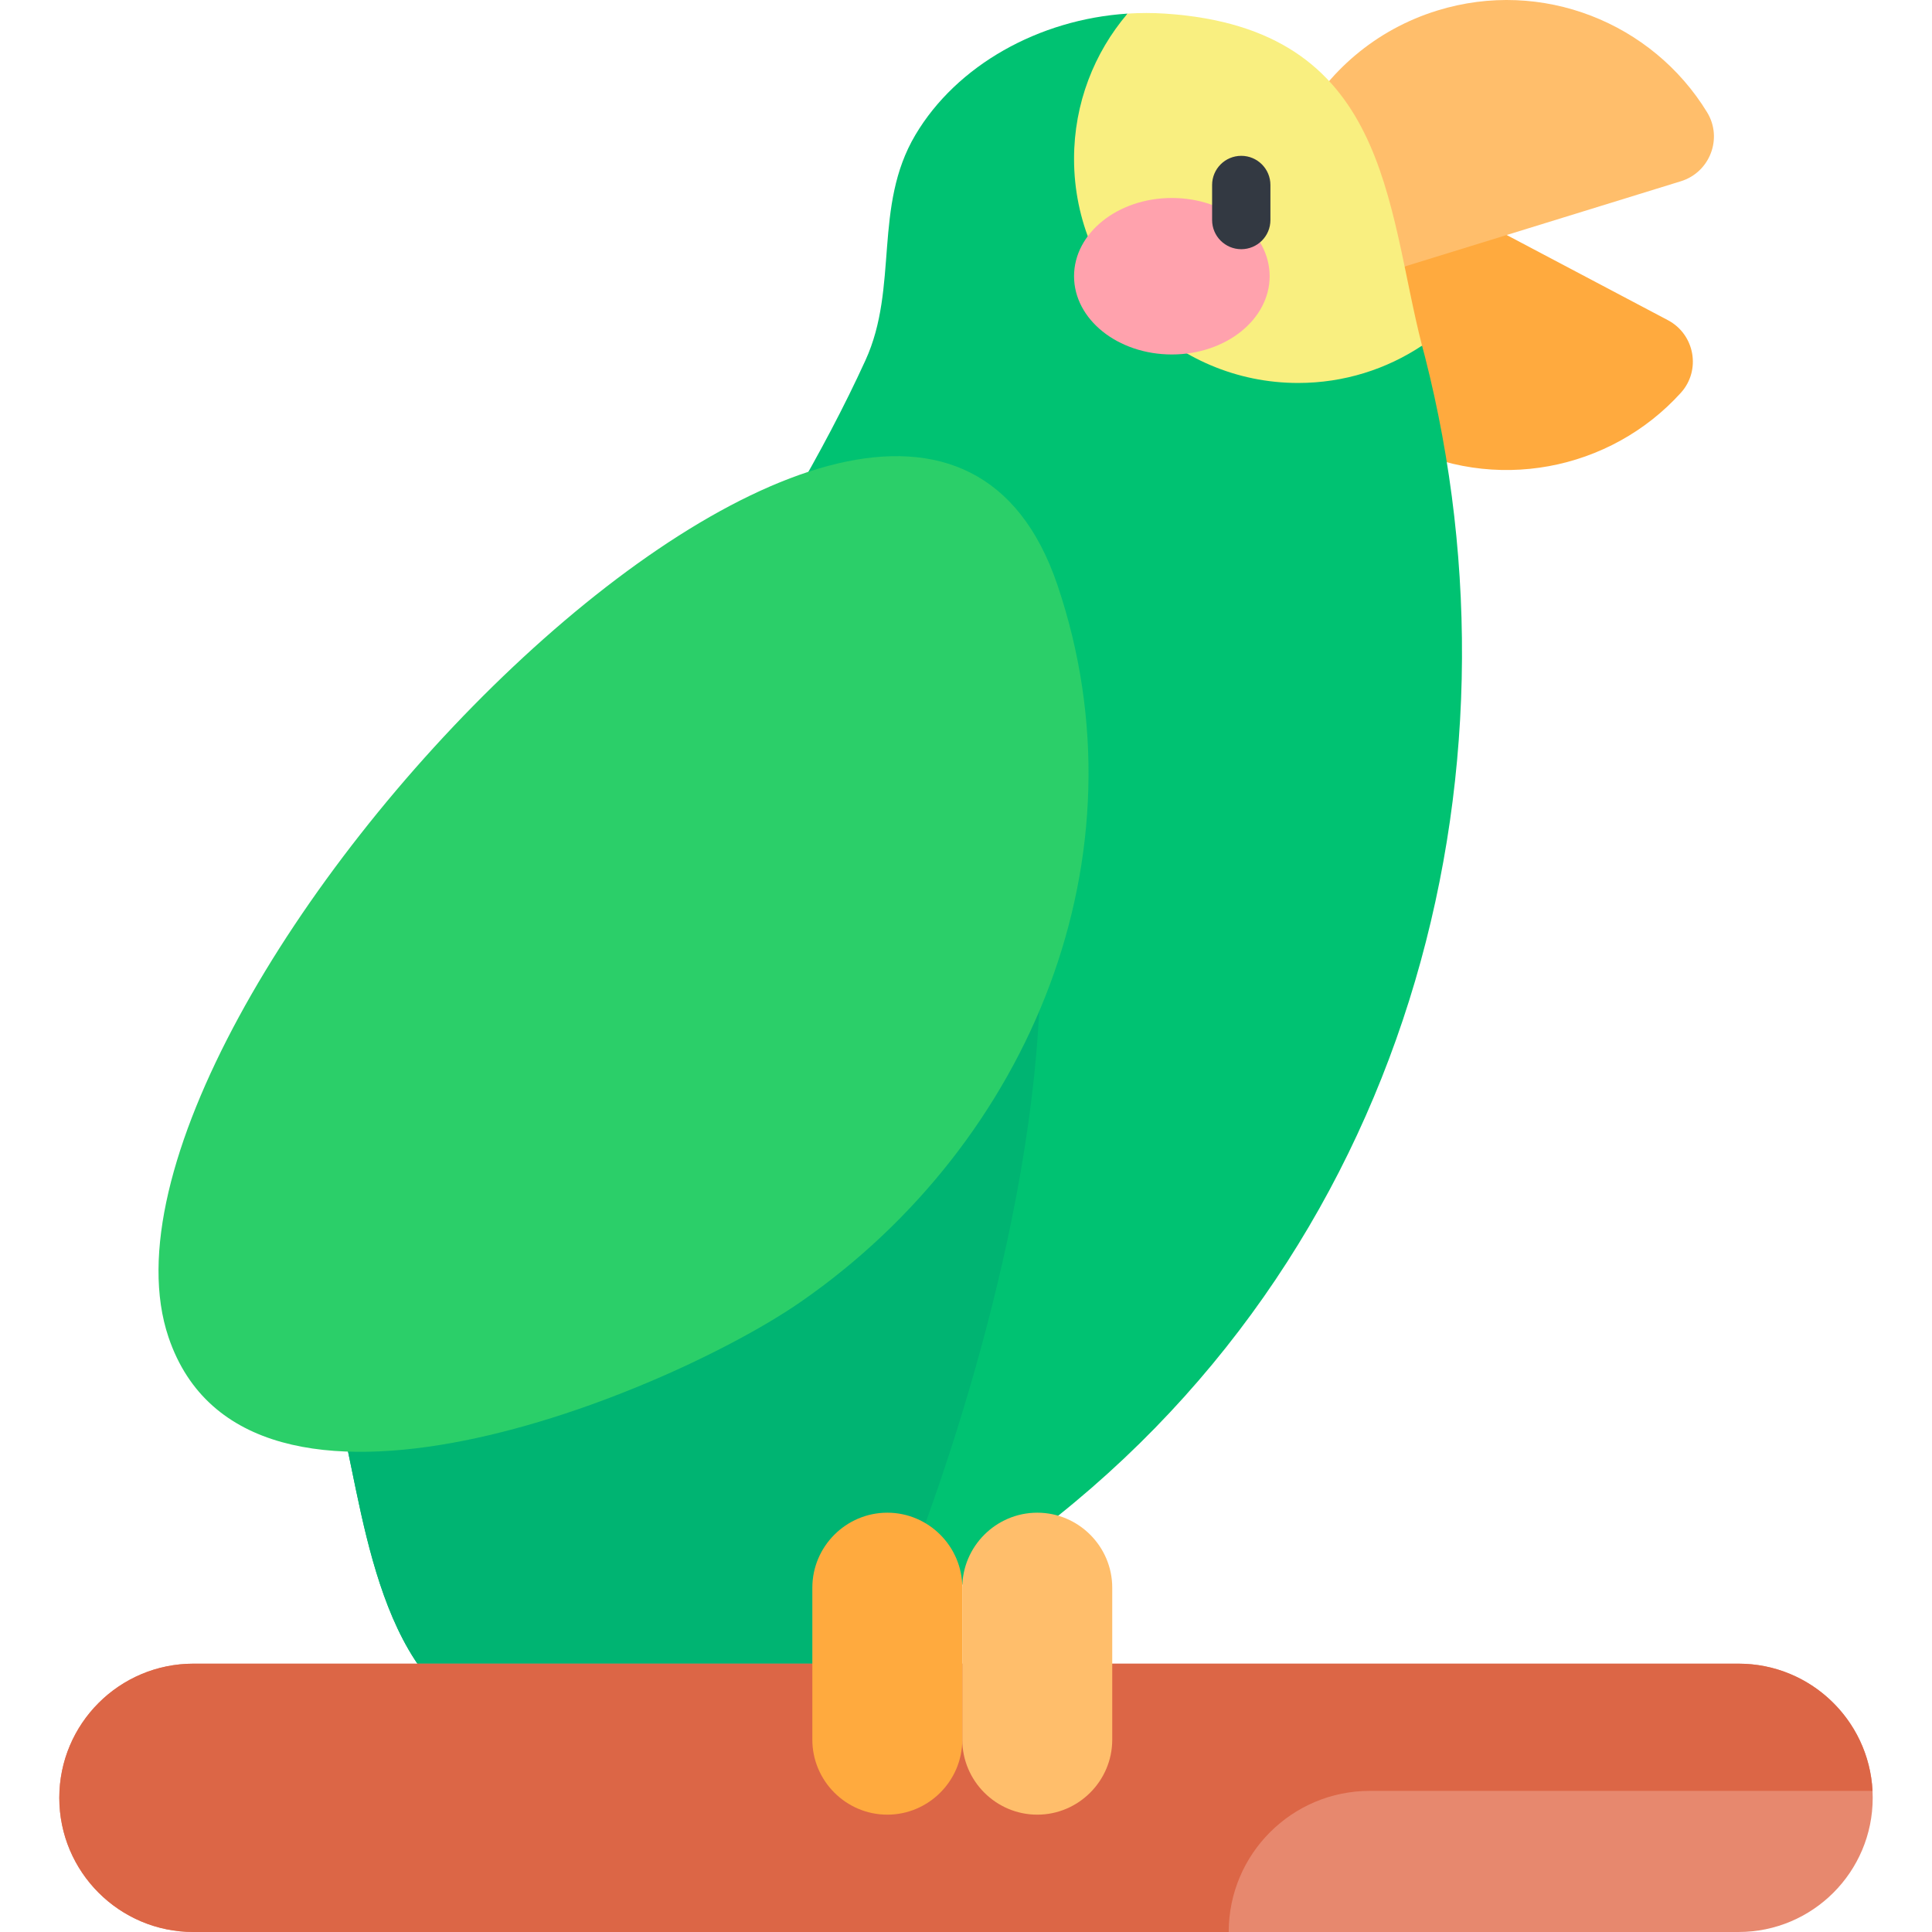 <svg id="Capa_1" enable-background="new 0 0 497 497" height="512" viewBox="0 0 497 497" width="512" xmlns="http://www.w3.org/2000/svg"><path d="m334.144 32.226c-15.592 29.516-4.304 66.083 25.212 81.675 24.952 13.181 54.943 7.152 73.041-12.86 5.251-5.807 3.577-15.023-3.345-18.68z" fill="#ffaa3e"/><path d="m329.835 78.285c-9.846-31.896 8.029-65.735 39.925-75.58 26.964-8.323 55.317 3.164 69.388 26.186 4.083 6.68.728 15.426-6.753 17.735z" fill="#ffbe6b"/><path d="m365.812 88.911c-46.501 16.268-103.656-36.816-75.76-85.41-22.81 1.473-43.955 13.302-54.574 31.206-10.924 18.418-4.246 39.167-12.835 57.964-22.101 48.37-57.892 94.713-85.97 140.65-25.383 41.527-62.748 80.558-49.77 128.69 6.517 24.17 9.283 69.843 39.367 81.725 40.137 15.852 107.659-25.433 136.53-46.605 99.991-73.328 131.269-197.495 103.767-305.376-.26-.94-.51-1.89-.755-2.844z" fill="#00c272"/><path d="m195.5 143.5c-16.569 25.82-43.362 64.519-58.827 89.821-25.383 41.527-62.748 80.558-49.77 128.69 6.517 24.17 9.283 69.843 39.368 81.725 30.013 11.854 68.338-6.384 99.972-23.123 9.817-17.765 104.59-256.446-30.743-277.113z" fill="#00b472"/><path d="m447.233 427.974c19.061 0 34.513 15.452 34.513 34.513 0 19.061-15.452 34.513-34.513 34.513h-397.466c-19.061 0-34.513-15.452-34.513-34.513 0-19.061 15.452-34.513 34.513-34.513z" fill="#e7886e"/><path d="m352.383 460.698h129.317c-.931-18.229-16.006-32.724-34.467-32.724h-397.466c-19.061 0-34.513 15.452-34.513 34.513 0 19.061 15.452 34.513 34.513 34.513h266.315c-.001-20.049 16.252-36.302 36.301-36.302z" fill="#dc6646"/><path d="m333.952 98.516c11.781 0 22.731-3.541 31.86-9.605-9.272-36.117-8.449-81.58-66.034-85.405-3.259-.216-6.509-.213-9.727-.005-8.572 10.064-13.757 23.101-13.757 37.357 0 31.844 25.815 57.658 57.658 57.658z" fill="#f9ef80"/><ellipse cx="301.454" cy="71.058" fill="#ffa2ad" rx="25.159" ry="20.128"/><path d="m266.832 466.815c-10.608 0-19.287-8.679-19.287-19.287v-39.107c0-10.608 8.679-19.287 19.287-19.287 10.608 0 19.287 8.679 19.287 19.287v39.107c0 10.608-8.679 19.287-19.287 19.287z" fill="#ffbe6b"/><path d="m228.257 466.815c-10.608 0-19.287-8.679-19.287-19.287v-39.107c0-10.608 8.679-19.287 19.287-19.287 10.608 0 19.287 8.679 19.287 19.287v39.107c.001 10.608-8.679 19.287-19.287 19.287z" fill="#ffaa3e"/><path d="m319.311 64.105c-4.143 0-7.5-3.358-7.5-7.5v-9.019c0-4.142 3.357-7.5 7.5-7.5s7.5 3.358 7.5 7.5v9.019c0 4.142-3.358 7.5-7.5 7.5z" fill="#333942"/><path d="m272.021 150.487c23.595 69.669-6.958 143.375-65.881 184.307-33.999 23.618-142.678 68.703-162.792 9.196-28.528-84.395 188.841-311.115 228.673-193.503z" fill="#2bcf69"/></svg>
